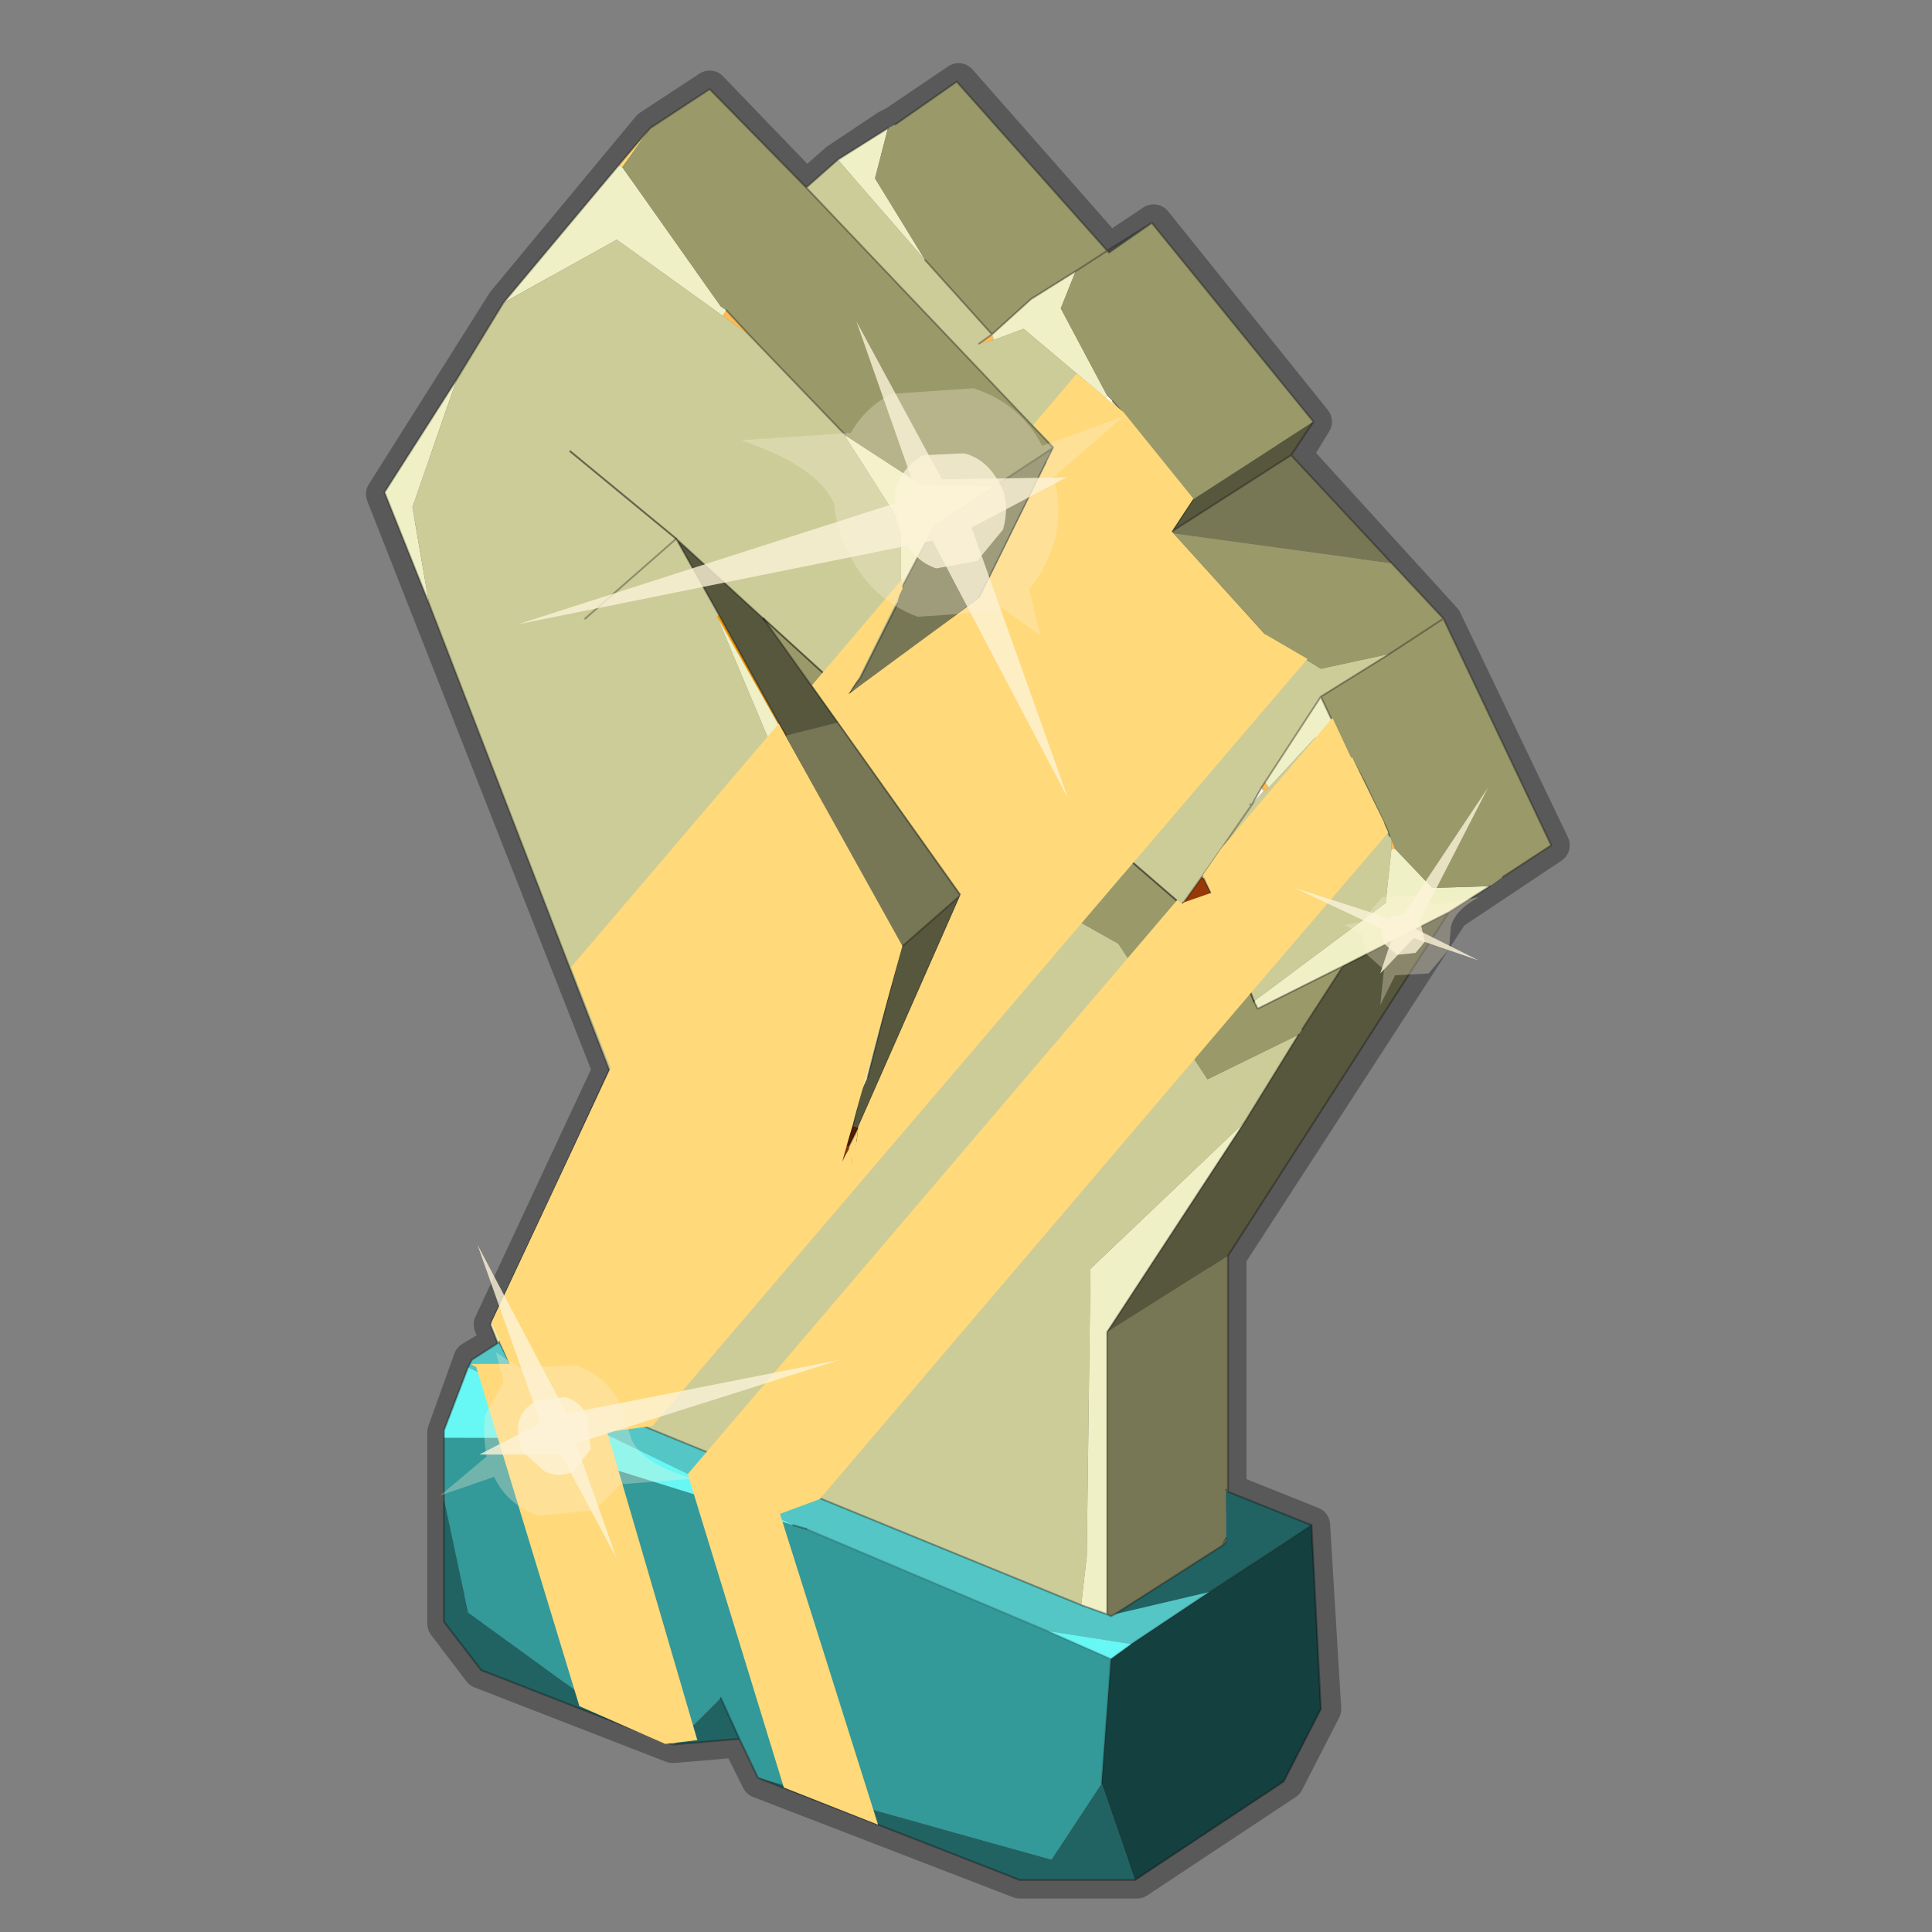 <?xml version="1.0" encoding="UTF-8" standalone="no"?>
<svg xmlns:xlink="http://www.w3.org/1999/xlink" height="520.0px" width="520.0px" xmlns="http://www.w3.org/2000/svg">
  <rect width="100%" height="100%" fill="#808080" stroke="none"/>
  <g transform="matrix(10.0, 0.0, 0.0, 10.0, 0.0, 0.0)">
    <use height="52.0" transform="matrix(1.0, 0.0, 0.0, 1.0, 0.0, 0.0)" width="52.0" xlink:href="#shape0"/>
    <use height="113.2" transform="matrix(0.345, 0.0, 0.0, 0.345, 12.662, 10.058)" width="71.6" xlink:href="#sprite0"/>
    <use height="33.3" transform="matrix(1.0, 0.0, 0.0, 1.0, 11.85, 8.65)" width="28.2" xlink:href="#shape2"/>
  </g>
  <defs>
    <g id="shape0" transform="matrix(1.0, 0.0, 0.0, 1.0, 0.0, 0.0)">
      <path d="M0.0 52.0 L0.0 0.0 52.0 0.0 52.0 52.0 0.0 52.0" fill="#33cc33" fill-opacity="0.0" fill-rule="evenodd" stroke="none"/>
      <path d="M31.05 6.0 L35.35 11.35 34.8 12.25 38.85 16.7 41.75 22.75 39.05 24.55 33.05 33.8 33.05 40.15 35.3 41.05 35.6 46.0 34.6 47.95 30.6 50.6 27.45 50.6 20.45 47.9 19.9 46.8 18.15 46.95 18.1 46.95 12.95 44.95 12.0 43.7 12.0 38.55 12.7 36.6 13.45 36.15 13.25 35.65 16.45 28.8 10.35 13.3 13.6 8.15 17.5 3.45 19.1 2.4 21.7 5.1 22.55 4.35 23.9 3.45 24.1 3.35 25.8 2.2 29.85 6.8 31.05 6.0 Z" fill="none" stroke="#000000" stroke-linecap="round" stroke-linejoin="round" stroke-opacity="0.302" stroke-width="1.0"/>
      <path d="M21.15 19.85 L21.15 19.8 21.15 19.85" fill="#c16100" fill-rule="evenodd" stroke="none"/>
      <path d="M16.65 4.45 L17.5 3.45 16.75 4.5 16.65 4.45 M31.55 14.3 L31.55 14.35 31.55 14.3 M23.05 30.75 L22.95 31.35 22.85 30.95 22.85 30.85 23.1 30.35 23.05 30.75 M34.0 21.3 L33.95 21.2 34.05 21.3 34.0 21.3" fill="#ffd97a" fill-rule="evenodd" stroke="none"/>
      <path d="M26.75 9.15 L26.35 9.25 26.7 9.0 26.75 9.15 M19.45 8.5 L19.55 8.35 20.2 9.05 19.45 8.5 M22.75 11.7 L22.8 11.75 22.75 11.75 22.75 11.7 M33.95 21.2 L34.05 21.05 34.15 21.2 34.05 21.3 33.95 21.2 M37.45 22.6 L37.55 22.85 37.45 22.85 37.45 22.6" fill="#febb56" fill-rule="evenodd" stroke="none"/>
      <path d="M29.75 10.7 L29.8 10.65 29.95 10.8 30.2 11.1 29.75 10.7 M22.6 11.55 L22.75 11.7 22.75 11.75 22.6 11.55 M33.7 21.65 L33.95 21.2 34.0 21.3 33.7 21.65" fill="#ffffff" fill-rule="evenodd" stroke="none"/>
      <path d="M31.55 14.3 L31.55 14.35 31.55 14.3" fill="#760101" fill-rule="evenodd" stroke="none"/>
      <path d="M27.4 20.6 L27.75 20.85 26.9 21.35 27.4 20.6 M31.85 24.3 L32.35 23.6 32.4 23.65 32.6 24.05 31.85 24.3 M22.75 31.1 L22.65 31.3 22.75 30.85 22.85 30.85 22.75 31.1" fill="#963807" fill-rule="evenodd" stroke="none"/>
      <path d="M22.75 30.85 L22.8 30.75 22.95 30.3 23.1 30.35 22.85 30.85 22.75 30.85" fill="#541e00" fill-rule="evenodd" stroke="none"/>
      <path d="M23.1 30.35 L23.25 30.45 23.05 30.75 23.1 30.35" fill="#a95401" fill-rule="evenodd" stroke="none"/>
      <path d="M19.3 16.6 L19.35 16.55 21.15 19.8 21.15 19.85 19.3 16.6 M33.7 21.65 L33.65 21.65 33.7 21.65" fill="#ffa004" fill-rule="evenodd" stroke="none"/>
      <path d="M22.85 30.95 L22.75 31.1 22.85 30.85 22.85 30.95" fill="#eb8204" fill-rule="evenodd" stroke="none"/>
      <path d="M33.0 40.1 L33.05 40.15 33.0 40.15 33.0 40.1" fill="#7bad30" fill-rule="evenodd" stroke="none"/>
      <path d="M13.45 36.15 L13.4 36.15 13.45 36.1 13.45 36.15" fill="#8ec837" fill-rule="evenodd" stroke="none"/>
      <path d="M40.1 23.85 L39.0 24.55 36.15 26.0 33.85 27.15 33.75 26.95 37.3 24.3 37.3 24.25 37.45 22.85 37.55 22.85 38.55 23.9 40.1 23.85 M13.4 36.15 L13.2 35.65 14.9 32.05 14.9 35.85 15.4 37.6 13.85 36.95 13.45 36.15 13.45 36.1 13.4 36.15 M11.55 16.25 L10.35 13.25 12.3 10.2 11.1 13.65 11.55 16.25 M13.55 8.15 L16.65 4.45 16.75 4.5 19.4 8.25 19.55 8.35 19.45 8.5 16.6 6.45 13.55 8.15 M22.55 4.3 L23.9 3.45 23.55 4.8 24.9 7.0 22.55 4.3 M34.0 17.05 L34.85 17.95 31.55 15.5 29.65 17.15 31.55 14.35 34.0 17.05 M26.7 9.0 L27.75 8.05 28.95 7.3 28.55 8.3 29.8 10.65 29.75 10.7 27.55 8.85 26.75 9.15 26.7 9.0 M22.8 11.75 L24.8 13.05 26.75 13.1 25.15 14.15 24.25 15.85 24.25 14.1 22.75 11.75 22.8 11.75 M34.05 21.05 L35.55 18.75 36.35 20.45 36.4 20.45 36.7 21.0 35.4 19.85 34.15 21.2 34.05 21.05 M22.8 30.75 L23.25 26.0 19.3 16.6 21.15 19.85 24.25 25.5 23.35 29.0 23.15 29.45 22.95 30.3 22.8 30.75 M29.1 43.2 L29.25 41.9 29.35 34.15 33.5 30.2 29.8 35.85 29.8 43.45 29.1 43.2" fill="#f0f0c6" fill-rule="evenodd" stroke="none"/>
      <path d="M14.9 32.05 L16.4 28.8 11.55 16.25 11.1 13.65 12.3 10.2 13.55 8.15 16.6 6.45 19.45 8.5 20.2 9.05 22.6 11.55 22.75 11.75 24.25 14.1 24.25 15.85 24.15 16.25 23.15 18.25 22.8 18.7 20.55 16.65 18.2 14.5 19.35 16.55 19.3 16.6 23.25 26.0 22.8 30.75 22.75 30.85 22.65 31.3 22.75 31.1 22.85 30.95 22.95 31.35 23.05 30.75 23.25 30.45 26.9 25.15 26.9 23.6 30.1 25.4 32.5 29.05 34.95 27.85 33.5 30.2 29.35 34.15 29.25 41.9 29.1 43.2 15.4 37.6 14.9 35.85 14.9 32.05 M21.7 5.05 L22.55 4.3 24.9 7.0 26.7 9.0 26.35 9.25 26.75 9.15 27.55 8.85 29.75 10.7 30.2 11.1 30.55 11.6 32.1 13.45 31.55 14.3 31.55 14.35 29.65 17.15 31.55 15.5 34.85 17.95 34.0 17.05 35.55 18.0 37.4 17.6 35.55 18.75 34.05 21.05 33.95 21.2 33.7 21.65 32.35 23.6 33.7 21.65 33.65 21.65 33.7 21.65 34.0 21.3 34.05 21.3 34.15 21.2 35.4 19.85 36.7 21.0 37.25 22.15 37.3 22.25 37.4 22.5 37.45 22.6 37.45 22.85 37.3 24.25 37.3 24.3 33.75 26.95 32.6 24.05 32.4 23.65 32.35 23.6 31.85 24.3 31.8 24.35 27.75 20.85 27.4 20.6 29.15 17.95 29.65 17.15 29.15 17.95 28.15 12.45 28.35 12.05 21.7 5.05 M15.75 16.65 L18.2 14.5 15.75 16.65 M15.35 12.15 L18.2 14.5 15.35 12.15" fill="#cccc99" fill-rule="evenodd" stroke="none"/>
      <path d="M37.45 15.15 L38.85 16.65 41.75 22.75 40.45 23.6 40.1 23.85 38.55 23.9 37.55 22.85 37.45 22.6 37.4 22.5 37.3 22.25 37.25 22.15 36.7 21.0 36.4 20.45 36.35 20.45 35.55 18.75 37.4 17.6 35.55 18.0 34.0 17.05 31.55 14.35 37.4 15.15 37.45 15.15 M17.5 3.45 L19.1 2.4 21.7 5.05 28.35 12.05 26.75 13.1 24.8 13.05 22.8 11.75 22.75 11.7 22.6 11.55 20.2 9.05 19.55 8.35 19.4 8.25 16.75 4.5 17.5 3.45 M23.9 3.45 L24.1 3.35 25.75 2.2 29.8 6.75 28.95 7.3 29.8 6.75 29.85 6.8 31.0 6.0 35.35 11.35 32.1 13.45 30.55 11.6 30.2 11.1 29.95 10.8 29.8 10.65 28.55 8.3 28.95 7.3 27.75 8.05 26.7 9.0 24.9 7.0 23.55 4.8 23.9 3.45 M38.85 16.65 L37.4 17.6 38.85 16.65 M22.55 19.45 L20.55 16.65 22.8 18.7 23.35 18.4 26.9 21.35 27.75 20.85 31.8 24.35 31.85 24.3 32.6 24.05 33.75 26.95 33.85 27.15 36.15 26.0 35.05 27.7 34.95 27.85 32.5 29.05 30.1 25.4 26.9 23.6 26.9 25.15 23.25 30.45 23.1 30.35 25.85 24.1 22.55 19.45" fill="#99996a" fill-rule="evenodd" stroke="none"/>
      <path d="M23.35 18.4 L26.35 16.1 28.15 12.45 29.15 17.95 27.4 20.6 26.9 21.35 23.35 18.4" fill="#abab80" fill-rule="evenodd" stroke="none"/>
      <path d="M34.75 12.25 L37.45 15.15 37.4 15.15 31.55 14.35 31.55 14.3 34.75 12.25 M33.05 33.8 L33.05 40.15 33.0 40.1 33.0 40.15 33.0 41.4 32.9 41.6 30.0 43.45 29.9 43.5 29.8 43.45 29.8 35.85 33.05 33.8 M26.75 13.1 L28.35 12.05 28.15 12.45 26.35 16.1 23.35 18.4 22.8 18.7 23.15 18.25 24.15 16.25 24.25 15.85 25.15 14.15 26.75 13.1 M21.15 19.8 L22.55 19.45 25.85 24.1 24.25 25.5 21.15 19.85 21.15 19.8" fill="#777755" fill-rule="evenodd" stroke="none"/>
      <path d="M35.35 11.35 L34.75 12.25 31.55 14.3 32.1 13.45 35.35 11.35 M39.0 24.55 L33.05 33.8 29.8 35.85 33.5 30.2 34.95 27.85 35.05 27.7 36.15 26.0 39.0 24.55 M19.35 16.55 L18.2 14.5 20.55 16.65 22.55 19.45 21.15 19.8 19.35 16.55 M24.25 25.5 L25.85 24.1 23.1 30.35 22.95 30.3 23.15 29.45 23.35 29.0 24.25 25.5" fill="#57573e" fill-rule="evenodd" stroke="none"/>
      <path d="M33.05 40.15 L35.3 41.05 32.55 42.85 30.0 43.45 32.9 41.6 33.0 41.5 33.0 41.4 33.0 40.15 33.05 40.15 M30.55 50.6 L27.45 50.6 20.4 47.85 28.3 50.05 29.65 48.0 30.55 50.6 M19.9 46.8 L18.15 46.95 19.4 45.7 19.9 46.8 M16.8 46.45 L12.95 44.95 11.95 43.65 11.95 40.35 12.6 43.4 16.8 46.45" fill="#216363" fill-rule="evenodd" stroke="none"/>
      <path d="M20.4 47.85 L19.9 46.8 19.4 45.7 18.15 46.95 18.1 46.95 16.8 46.45 12.6 43.4 11.95 40.35 11.95 38.7 13.8 38.7 21.35 41.05 21.7 41.15 28.2 43.9 29.9 44.65 29.65 48.0 28.3 50.05 20.4 47.85" fill="#339999" fill-rule="evenodd" stroke="none"/>
      <path d="M12.6 36.8 L12.7 36.6 13.4 36.15 13.45 36.15 13.85 36.95 15.4 37.6 29.1 43.2 29.8 43.45 29.9 43.5 30.0 43.45 32.55 42.85 30.45 44.25 28.2 43.9 21.7 41.15 21.35 41.05 12.6 36.8" fill="#53c6c5" fill-rule="evenodd" stroke="none"/>
      <path d="M35.3 41.05 L35.55 46.0 34.55 47.95 30.55 50.6 29.65 48.0 29.9 44.65 30.45 44.25 32.55 42.85 35.3 41.05" fill="#154040" fill-rule="evenodd" stroke="none"/>
      <path d="M11.95 38.7 L11.95 38.5 12.6 36.8 21.35 41.05 13.8 38.7 11.95 38.7 M29.9 44.65 L28.2 43.9 30.45 44.25 29.9 44.65" fill="#67f7f4" fill-rule="evenodd" stroke="none"/>
      <path d="M35.35 11.35 L34.75 12.25 37.45 15.15 38.85 16.65 41.75 22.75 40.45 23.6 M40.1 23.85 L39.0 24.55 33.05 33.8 33.05 40.15 35.3 41.05 35.55 46.0 34.55 47.95 30.55 50.6 27.45 50.6 20.4 47.85 19.9 46.8 18.15 46.95 18.1 46.95 16.8 46.45 12.95 44.95 11.95 43.65 11.95 40.35 11.95 38.7 11.95 38.5 12.6 36.8 12.7 36.6 13.4 36.15 13.2 35.65 14.9 32.05 16.4 28.8 11.55 16.25 10.35 13.25 12.3 10.2 13.55 8.15 16.65 4.45 17.5 3.45 19.1 2.4 21.7 5.05 22.55 4.3 23.9 3.45 M24.1 3.35 L25.75 2.2 29.8 6.75 31.0 6.0 35.35 11.35 M32.1 13.45 L31.55 14.3 34.75 12.25 M34.85 17.95 L34.0 17.05 31.55 14.35 29.65 17.15 M37.4 17.6 L38.85 16.65 M35.55 18.75 L37.4 17.6 M24.9 7.0 L26.7 9.0 27.75 8.05 28.95 7.3 29.8 6.75 29.85 6.8 31.0 6.0 M26.7 9.0 L26.35 9.25 M20.2 9.05 L19.55 8.35 M20.2 9.05 L22.6 11.55 22.75 11.7 M26.75 13.1 L28.35 12.05 21.7 5.05 M19.35 16.55 L18.2 14.5 15.75 16.65 M19.35 16.55 L21.15 19.8 21.15 19.85 24.25 25.5 23.35 29.0 M22.55 19.45 L20.55 16.65 18.2 14.5 M24.15 16.25 L23.15 18.25 22.8 18.7 M28.15 12.45 L28.35 12.05 M30.2 11.1 L29.95 10.8 M24.25 15.85 L25.15 14.15 26.75 13.1 M31.55 14.3 L31.55 14.35 M31.55 14.3 L31.55 14.35 M29.15 17.95 L29.65 17.15 M27.75 20.85 L27.4 20.6 26.9 21.35 M31.85 24.3 L32.35 23.6 33.7 21.65 33.95 21.2 34.05 21.05 35.55 18.75 36.35 20.45 36.4 20.45 36.7 21.0 37.25 22.15 37.3 22.25 37.4 22.5 M33.65 21.65 L33.7 21.65 M24.25 25.5 L25.85 24.1 22.55 19.45 M35.05 27.7 L36.15 26.0 33.85 27.15 33.75 26.95 M22.75 31.1 L22.65 31.3 22.75 30.85 22.8 30.75 M23.15 29.45 L22.95 30.3 22.8 30.75 M23.1 30.35 L25.85 24.1 M22.85 30.85 L22.75 31.1 M22.85 30.85 L23.1 30.35 M13.4 36.15 L13.45 36.1 13.45 36.15 13.85 36.95 15.4 37.6 M21.7 41.15 L21.35 41.05 M29.1 43.2 L29.8 43.45 29.8 35.85 33.5 30.2 34.95 27.85 M30.0 43.45 L29.9 43.5 29.8 43.45 M19.4 45.7 L19.9 46.8 M29.1 43.2 L15.4 37.6 M32.4 23.65 L32.6 24.05 M36.15 26.0 L39.0 24.55 M33.05 40.15 L33.0 40.1 M33.0 41.5 L32.9 41.6 30.0 43.45 M33.0 41.4 L32.9 41.6 M27.4 20.6 L29.15 17.95 M32.1 13.45 L30.55 11.6" fill="none" stroke="#000000" stroke-linecap="round" stroke-linejoin="round" stroke-opacity="0.302" stroke-width="0.05"/>
      <path d="M18.2 14.5 L15.35 12.15 M22.8 18.7 L23.35 18.4 26.35 16.1 28.15 12.45 M22.8 18.7 L20.55 16.65 M27.75 20.85 L31.8 24.35 31.85 24.3 M33.75 26.95 L32.6 24.05 M26.9 21.35 L23.35 18.4" fill="none" stroke="#000000" stroke-linecap="round" stroke-linejoin="round" stroke-opacity="0.502" stroke-width="0.05"/>
      <path d="M29.9 44.65 L28.2 43.9 21.7 41.15 M30.45 44.25 L29.9 44.65 29.65 48.0 M30.45 44.25 L32.55 42.85 35.3 41.05" fill="none" stroke="#000000" stroke-linecap="round" stroke-linejoin="round" stroke-opacity="0.153" stroke-width="0.05"/>
    </g>
    <g id="sprite0" transform="matrix(1.0, 0.0, 0.0, 1.0, 36.6, 45.3)">
      <use height="113.2" transform="matrix(1.0, 0.0, 0.0, 1.0, -36.6, -45.3)" width="71.6" xlink:href="#shape1"/>
    </g>
    <g id="shape1" transform="matrix(1.0, 0.0, 0.0, 1.0, 36.6, 45.3)">
      <path d="M14.35 -42.3 L19.8 -35.55 18.1 -33.0 25.35 -25.0 28.7 -23.05 14.3 -6.2 14.25 -6.15 -22.4 36.8 -25.85 37.25 -25.95 37.2 -18.9 61.3 -21.4 61.6 -28.1 58.65 -36.15 32.2 -36.6 31.95 -33.55 31.95 -34.95 28.7 -25.65 8.85 -28.75 1.0 -12.55 -18.0 -2.9 -0.65 -7.6 16.2 -7.3 15.6 -7.0 15.15 -6.85 16.35 -6.45 14.5 -6.35 13.45 1.65 -4.7 -9.95 -21.0 -2.9 -29.3 -2.9 -28.5 -6.25 -21.7 -7.1 -20.3 3.15 -27.85 8.95 -39.6 7.3 -41.3 10.7 -45.3 14.35 -42.3 M18.55 -4.25 L18.95 -3.95 19.05 -4.05 21.2 -4.8 20.65 -6.0 20.55 -6.1 20.55 -6.2 22.0 -8.3 30.65 -18.45 32.1 -15.35 32.2 -15.35 34.65 -10.35 34.75 -10.05 35.0 -9.5 26.05 0.95 26.0 1.0 -9.35 42.5 -12.45 43.65 -4.8 67.9 -12.15 65.0 -19.65 40.55 18.55 -4.25" fill="#ffd97a" fill-rule="evenodd" stroke="none"/>
    </g>
    <g id="shape2" transform="matrix(1.0, 0.0, 0.0, 1.0, -11.85, -8.65)">
      <path d="M25.1 14.55 L13.95 16.8 24.7 13.35 23.05 8.65 25.35 12.9 28.7 12.85 26.15 14.2 28.75 21.5 25.1 14.55" fill="#fcf3d8" fill-opacity="0.792" fill-rule="evenodd" stroke="none"/>
      <path d="M22.45 13.55 Q22.0 12.55 19.95 11.85 L22.9 11.65 Q23.3 10.95 24.0 10.6 L26.2 10.45 Q27.45 10.85 28.05 12.0 L30.25 11.2 28.35 12.85 Q28.6 13.6 28.4 14.5 28.15 15.35 27.7 15.85 L28.0 17.1 26.95 16.35 26.9 16.45 24.7 16.6 Q23.5 16.15 22.9 15.0 22.5 14.25 22.45 13.55 M27.0 14.25 Q27.2 13.5 26.9 13.0 26.55 12.35 25.95 12.2 L24.85 12.25 Q24.25 12.6 24.1 13.2 24.0 13.8 24.3 14.45 24.6 15.1 25.2 15.3 L26.3 15.1 27.0 14.25" fill="#fcf3d8" fill-opacity="0.302" fill-rule="evenodd" stroke="none"/>
      <path d="M27.0 14.25 L26.3 15.1 25.2 15.3 Q24.6 15.1 24.3 14.45 24.0 13.8 24.1 13.2 24.25 12.6 24.85 12.25 L25.95 12.2 Q26.55 12.35 26.9 13.0 27.2 13.5 27.0 14.25" fill="#fcf3d8" fill-opacity="0.843" fill-rule="evenodd" stroke="none"/>
      <path d="M15.25 38.05 L22.6 36.6 15.5 38.85 16.6 41.95 15.1 39.15 12.9 39.15 14.55 38.3 12.85 33.5 15.25 38.05" fill="#fcf3d8" fill-opacity="0.792" fill-rule="evenodd" stroke="none"/>
      <path d="M17.0 38.75 Q17.3 39.4 18.65 39.8 L16.7 39.95 16.0 40.65 14.5 40.8 Q13.65 40.5 13.3 39.75 L11.85 40.25 13.1 39.2 Q13.0 38.7 13.05 38.1 L13.55 37.2 13.35 36.4 14.05 36.85 14.1 36.8 15.5 36.75 Q16.3 37.0 16.7 37.8 L17.0 38.75 M13.95 38.3 Q13.9 38.8 14.1 39.1 L14.65 39.6 Q15.05 39.8 15.45 39.6 L15.9 39.0 15.8 38.1 Q15.6 37.7 15.2 37.6 L14.45 37.7 Q14.05 37.9 13.95 38.3" fill="#fcf3d8" fill-opacity="0.302" fill-rule="evenodd" stroke="none"/>
      <path d="M13.95 38.3 Q14.05 37.9 14.45 37.7 L15.2 37.6 Q15.6 37.7 15.8 38.1 L15.9 39.0 15.45 39.6 Q15.05 39.8 14.65 39.6 L14.1 39.1 Q13.9 38.8 13.95 38.3" fill="#fcf3d8" fill-opacity="0.843" fill-rule="evenodd" stroke="none"/>
      <path d="M37.65 24.8 L40.05 21.2 38.1 25.0 39.8 25.85 38.05 25.25 37.15 26.2 37.5 25.15 34.85 23.9 37.65 24.8" fill="#fcf3d8" fill-opacity="0.792" fill-rule="evenodd" stroke="none"/>
      <path d="M38.65 24.35 L39.8 24.15 Q39.15 24.5 39.05 24.95 L39.0 25.55 38.45 26.2 37.55 26.25 37.15 27.05 37.25 26.1 36.8 25.7 36.65 25.15 36.2 24.9 36.7 24.8 36.7 24.75 37.2 24.15 38.15 24.1 38.65 24.35 M37.25 25.4 L37.6 25.7 38.1 25.65 38.35 25.35 38.25 24.9 37.95 24.6 37.45 24.65 37.15 24.95 37.25 25.4" fill="#fcf3d8" fill-opacity="0.302" fill-rule="evenodd" stroke="none"/>
      <path d="M37.25 25.4 L37.15 24.95 37.45 24.65 37.95 24.6 38.25 24.9 38.35 25.35 38.1 25.65 37.6 25.7 37.25 25.4" fill="#fcf3d8" fill-opacity="0.843" fill-rule="evenodd" stroke="none"/>
    </g>
  </defs>
</svg>
